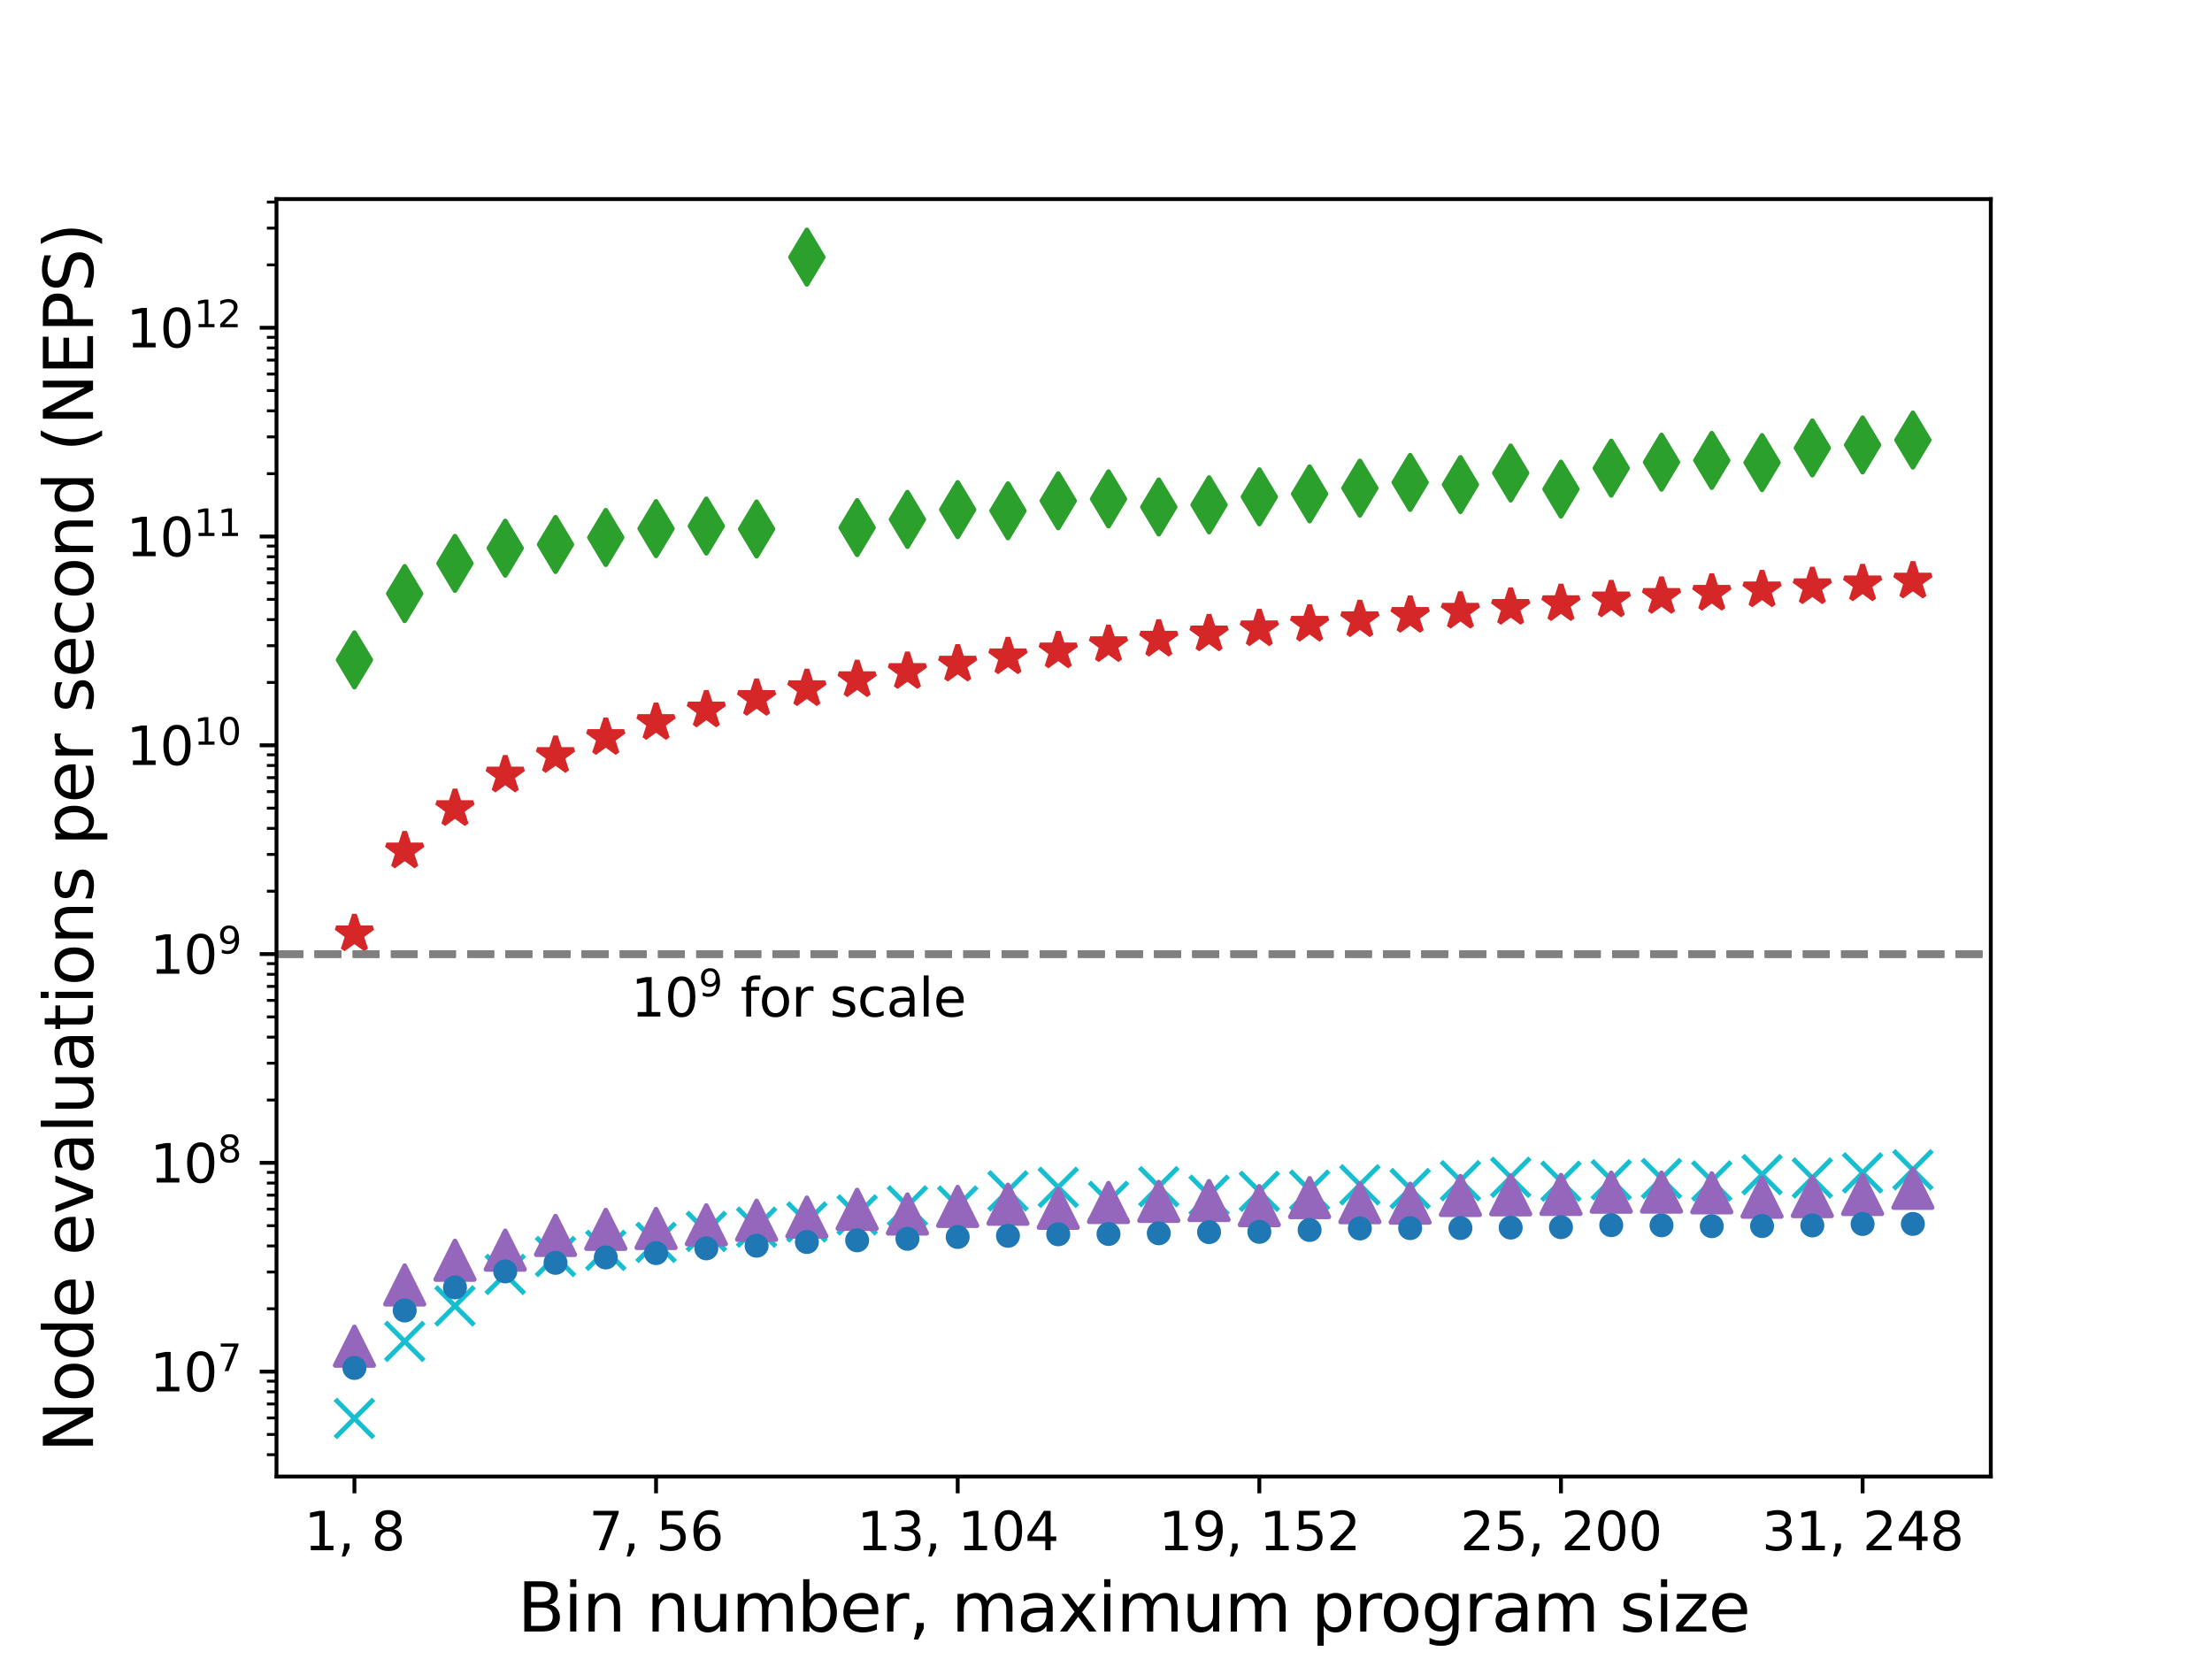 <?xml version="1.0" encoding="utf-8" standalone="no"?>
<!DOCTYPE svg PUBLIC "-//W3C//DTD SVG 1.1//EN"
  "http://www.w3.org/Graphics/SVG/1.1/DTD/svg11.dtd">
<svg xmlns:xlink="http://www.w3.org/1999/xlink" width="460.8pt" height="345.6pt" viewBox="0 0 460.8 345.6" xmlns="http://www.w3.org/2000/svg" version="1.1">
 <defs>
  <style type="text/css">*{stroke-linejoin: round; stroke-linecap: butt}</style>
 </defs>
 <g id="figure_1">
  <g id="patch_1">
   <path d="M 0 345.6 
L 460.8 345.6 
L 460.8 0 
L 0 0 
z
" style="fill: #ffffff"/>
  </g>
  <g id="axes_1">
   <g id="patch_2">
    <path d="M 57.6 307.584 
L 414.72 307.584 
L 414.72 41.472 
L 57.6 41.472 
z
" style="fill: #ffffff"/>
   </g>
   <g id="matplotlib.axis_1">
    <g id="xtick_1">
     <g id="line2d_1">
      <defs>
       <path id="mfe3042bb26" d="M 0 0 
L 0 3.5 
" style="stroke: #000000; stroke-width: 0.8"/>
      </defs>
      <g>
       <use xlink:href="#mfe3042bb26" x="73.833" y="307.584" style="stroke: #000000; stroke-width: 0.8"/>
      </g>
     </g>
     <g id="text_1">
      <!-- 1, 8 -->
      <g transform="translate(63.338 322.942)scale(0.11 -0.11)">
       <defs>
        <path id="DejaVuSans-31" d="M 794 531 
L 1825 531 
L 1825 4091 
L 703 3866 
L 703 4441 
L 1819 4666 
L 2450 4666 
L 2450 531 
L 3481 531 
L 3481 0 
L 794 0 
L 794 531 
z
" transform="scale(0.016)"/>
        <path id="DejaVuSans-2c" d="M 750 794 
L 1409 794 
L 1409 256 
L 897 -744 
L 494 -744 
L 750 256 
L 750 794 
z
" transform="scale(0.016)"/>
        <path id="DejaVuSans-20" transform="scale(0.016)"/>
        <path id="DejaVuSans-38" d="M 2034 2216 
Q 1584 2216 1326 1975 
Q 1069 1734 1069 1313 
Q 1069 891 1326 650 
Q 1584 409 2034 409 
Q 2484 409 2743 651 
Q 3003 894 3003 1313 
Q 3003 1734 2745 1975 
Q 2488 2216 2034 2216 
z
M 1403 2484 
Q 997 2584 770 2862 
Q 544 3141 544 3541 
Q 544 4100 942 4425 
Q 1341 4750 2034 4750 
Q 2731 4750 3128 4425 
Q 3525 4100 3525 3541 
Q 3525 3141 3298 2862 
Q 3072 2584 2669 2484 
Q 3125 2378 3379 2068 
Q 3634 1759 3634 1313 
Q 3634 634 3220 271 
Q 2806 -91 2034 -91 
Q 1263 -91 848 271 
Q 434 634 434 1313 
Q 434 1759 690 2068 
Q 947 2378 1403 2484 
z
M 1172 3481 
Q 1172 3119 1398 2916 
Q 1625 2713 2034 2713 
Q 2441 2713 2670 2916 
Q 2900 3119 2900 3481 
Q 2900 3844 2670 4047 
Q 2441 4250 2034 4250 
Q 1625 4250 1398 4047 
Q 1172 3844 1172 3481 
z
" transform="scale(0.016)"/>
       </defs>
       <use xlink:href="#DejaVuSans-31"/>
       <use xlink:href="#DejaVuSans-2c" x="63.623"/>
       <use xlink:href="#DejaVuSans-20" x="95.41"/>
       <use xlink:href="#DejaVuSans-38" x="127.197"/>
      </g>
     </g>
    </g>
    <g id="xtick_2">
     <g id="line2d_2">
      <g>
       <use xlink:href="#mfe3042bb26" x="136.669" y="307.584" style="stroke: #000000; stroke-width: 0.8"/>
      </g>
     </g>
     <g id="text_2">
      <!-- 7, 56 -->
      <g transform="translate(122.675 322.942)scale(0.11 -0.11)">
       <defs>
        <path id="DejaVuSans-37" d="M 525 4666 
L 3525 4666 
L 3525 4397 
L 1831 0 
L 1172 0 
L 2766 4134 
L 525 4134 
L 525 4666 
z
" transform="scale(0.016)"/>
        <path id="DejaVuSans-35" d="M 691 4666 
L 3169 4666 
L 3169 4134 
L 1269 4134 
L 1269 2991 
Q 1406 3038 1543 3061 
Q 1681 3084 1819 3084 
Q 2600 3084 3056 2656 
Q 3513 2228 3513 1497 
Q 3513 744 3044 326 
Q 2575 -91 1722 -91 
Q 1428 -91 1123 -41 
Q 819 9 494 109 
L 494 744 
Q 775 591 1075 516 
Q 1375 441 1709 441 
Q 2250 441 2565 725 
Q 2881 1009 2881 1497 
Q 2881 1984 2565 2268 
Q 2250 2553 1709 2553 
Q 1456 2553 1204 2497 
Q 953 2441 691 2322 
L 691 4666 
z
" transform="scale(0.016)"/>
        <path id="DejaVuSans-36" d="M 2113 2584 
Q 1688 2584 1439 2293 
Q 1191 2003 1191 1497 
Q 1191 994 1439 701 
Q 1688 409 2113 409 
Q 2538 409 2786 701 
Q 3034 994 3034 1497 
Q 3034 2003 2786 2293 
Q 2538 2584 2113 2584 
z
M 3366 4563 
L 3366 3988 
Q 3128 4100 2886 4159 
Q 2644 4219 2406 4219 
Q 1781 4219 1451 3797 
Q 1122 3375 1075 2522 
Q 1259 2794 1537 2939 
Q 1816 3084 2150 3084 
Q 2853 3084 3261 2657 
Q 3669 2231 3669 1497 
Q 3669 778 3244 343 
Q 2819 -91 2113 -91 
Q 1303 -91 875 529 
Q 447 1150 447 2328 
Q 447 3434 972 4092 
Q 1497 4750 2381 4750 
Q 2619 4750 2861 4703 
Q 3103 4656 3366 4563 
z
" transform="scale(0.016)"/>
       </defs>
       <use xlink:href="#DejaVuSans-37"/>
       <use xlink:href="#DejaVuSans-2c" x="63.623"/>
       <use xlink:href="#DejaVuSans-20" x="95.41"/>
       <use xlink:href="#DejaVuSans-35" x="127.197"/>
       <use xlink:href="#DejaVuSans-36" x="190.82"/>
      </g>
     </g>
    </g>
    <g id="xtick_3">
     <g id="line2d_3">
      <g>
       <use xlink:href="#mfe3042bb26" x="199.505" y="307.584" style="stroke: #000000; stroke-width: 0.8"/>
      </g>
     </g>
     <g id="text_3">
      <!-- 13, 104 -->
      <g transform="translate(178.513 322.942)scale(0.11 -0.11)">
       <defs>
        <path id="DejaVuSans-33" d="M 2597 2516 
Q 3050 2419 3304 2112 
Q 3559 1806 3559 1356 
Q 3559 666 3084 287 
Q 2609 -91 1734 -91 
Q 1441 -91 1130 -33 
Q 819 25 488 141 
L 488 750 
Q 750 597 1062 519 
Q 1375 441 1716 441 
Q 2309 441 2620 675 
Q 2931 909 2931 1356 
Q 2931 1769 2642 2001 
Q 2353 2234 1838 2234 
L 1294 2234 
L 1294 2753 
L 1863 2753 
Q 2328 2753 2575 2939 
Q 2822 3125 2822 3475 
Q 2822 3834 2567 4026 
Q 2313 4219 1838 4219 
Q 1578 4219 1281 4162 
Q 984 4106 628 3988 
L 628 4550 
Q 988 4650 1302 4700 
Q 1616 4750 1894 4750 
Q 2613 4750 3031 4423 
Q 3450 4097 3450 3541 
Q 3450 3153 3228 2886 
Q 3006 2619 2597 2516 
z
" transform="scale(0.016)"/>
        <path id="DejaVuSans-30" d="M 2034 4250 
Q 1547 4250 1301 3770 
Q 1056 3291 1056 2328 
Q 1056 1369 1301 889 
Q 1547 409 2034 409 
Q 2525 409 2770 889 
Q 3016 1369 3016 2328 
Q 3016 3291 2770 3770 
Q 2525 4250 2034 4250 
z
M 2034 4750 
Q 2819 4750 3233 4129 
Q 3647 3509 3647 2328 
Q 3647 1150 3233 529 
Q 2819 -91 2034 -91 
Q 1250 -91 836 529 
Q 422 1150 422 2328 
Q 422 3509 836 4129 
Q 1250 4750 2034 4750 
z
" transform="scale(0.016)"/>
        <path id="DejaVuSans-34" d="M 2419 4116 
L 825 1625 
L 2419 1625 
L 2419 4116 
z
M 2253 4666 
L 3047 4666 
L 3047 1625 
L 3713 1625 
L 3713 1100 
L 3047 1100 
L 3047 0 
L 2419 0 
L 2419 1100 
L 313 1100 
L 313 1709 
L 2253 4666 
z
" transform="scale(0.016)"/>
       </defs>
       <use xlink:href="#DejaVuSans-31"/>
       <use xlink:href="#DejaVuSans-33" x="63.623"/>
       <use xlink:href="#DejaVuSans-2c" x="127.246"/>
       <use xlink:href="#DejaVuSans-20" x="159.033"/>
       <use xlink:href="#DejaVuSans-31" x="190.82"/>
       <use xlink:href="#DejaVuSans-30" x="254.443"/>
       <use xlink:href="#DejaVuSans-34" x="318.066"/>
      </g>
     </g>
    </g>
    <g id="xtick_4">
     <g id="line2d_4">
      <g>
       <use xlink:href="#mfe3042bb26" x="262.342" y="307.584" style="stroke: #000000; stroke-width: 0.8"/>
      </g>
     </g>
     <g id="text_4">
      <!-- 19, 152 -->
      <g transform="translate(241.349 322.942)scale(0.11 -0.11)">
       <defs>
        <path id="DejaVuSans-39" d="M 703 97 
L 703 672 
Q 941 559 1184 500 
Q 1428 441 1663 441 
Q 2288 441 2617 861 
Q 2947 1281 2994 2138 
Q 2813 1869 2534 1725 
Q 2256 1581 1919 1581 
Q 1219 1581 811 2004 
Q 403 2428 403 3163 
Q 403 3881 828 4315 
Q 1253 4750 1959 4750 
Q 2769 4750 3195 4129 
Q 3622 3509 3622 2328 
Q 3622 1225 3098 567 
Q 2575 -91 1691 -91 
Q 1453 -91 1209 -44 
Q 966 3 703 97 
z
M 1959 2075 
Q 2384 2075 2632 2365 
Q 2881 2656 2881 3163 
Q 2881 3666 2632 3958 
Q 2384 4250 1959 4250 
Q 1534 4250 1286 3958 
Q 1038 3666 1038 3163 
Q 1038 2656 1286 2365 
Q 1534 2075 1959 2075 
z
" transform="scale(0.016)"/>
        <path id="DejaVuSans-32" d="M 1228 531 
L 3431 531 
L 3431 0 
L 469 0 
L 469 531 
Q 828 903 1448 1529 
Q 2069 2156 2228 2338 
Q 2531 2678 2651 2914 
Q 2772 3150 2772 3378 
Q 2772 3750 2511 3984 
Q 2250 4219 1831 4219 
Q 1534 4219 1204 4116 
Q 875 4013 500 3803 
L 500 4441 
Q 881 4594 1212 4672 
Q 1544 4750 1819 4750 
Q 2544 4750 2975 4387 
Q 3406 4025 3406 3419 
Q 3406 3131 3298 2873 
Q 3191 2616 2906 2266 
Q 2828 2175 2409 1742 
Q 1991 1309 1228 531 
z
" transform="scale(0.016)"/>
       </defs>
       <use xlink:href="#DejaVuSans-31"/>
       <use xlink:href="#DejaVuSans-39" x="63.623"/>
       <use xlink:href="#DejaVuSans-2c" x="127.246"/>
       <use xlink:href="#DejaVuSans-20" x="159.033"/>
       <use xlink:href="#DejaVuSans-31" x="190.82"/>
       <use xlink:href="#DejaVuSans-35" x="254.443"/>
       <use xlink:href="#DejaVuSans-32" x="318.066"/>
      </g>
     </g>
    </g>
    <g id="xtick_5">
     <g id="line2d_5">
      <g>
       <use xlink:href="#mfe3042bb26" x="325.178" y="307.584" style="stroke: #000000; stroke-width: 0.8"/>
      </g>
     </g>
     <g id="text_5">
      <!-- 25, 200 -->
      <g transform="translate(304.185 322.942)scale(0.11 -0.11)">
       <use xlink:href="#DejaVuSans-32"/>
       <use xlink:href="#DejaVuSans-35" x="63.623"/>
       <use xlink:href="#DejaVuSans-2c" x="127.246"/>
       <use xlink:href="#DejaVuSans-20" x="159.033"/>
       <use xlink:href="#DejaVuSans-32" x="190.82"/>
       <use xlink:href="#DejaVuSans-30" x="254.443"/>
       <use xlink:href="#DejaVuSans-30" x="318.066"/>
      </g>
     </g>
    </g>
    <g id="xtick_6">
     <g id="line2d_6">
      <g>
       <use xlink:href="#mfe3042bb26" x="388.015" y="307.584" style="stroke: #000000; stroke-width: 0.8"/>
      </g>
     </g>
     <g id="text_6">
      <!-- 31, 248 -->
      <g transform="translate(367.022 322.942)scale(0.11 -0.11)">
       <use xlink:href="#DejaVuSans-33"/>
       <use xlink:href="#DejaVuSans-31" x="63.623"/>
       <use xlink:href="#DejaVuSans-2c" x="127.246"/>
       <use xlink:href="#DejaVuSans-20" x="159.033"/>
       <use xlink:href="#DejaVuSans-32" x="190.82"/>
       <use xlink:href="#DejaVuSans-34" x="254.443"/>
       <use xlink:href="#DejaVuSans-38" x="318.066"/>
      </g>
     </g>
    </g>
    <g id="text_7">
     <!-- Bin number, maximum program size -->
     <g transform="translate(107.815 339.868)scale(0.14 -0.14)">
      <defs>
       <path id="DejaVuSans-42" d="M 1259 2228 
L 1259 519 
L 2272 519 
Q 2781 519 3026 730 
Q 3272 941 3272 1375 
Q 3272 1813 3026 2020 
Q 2781 2228 2272 2228 
L 1259 2228 
z
M 1259 4147 
L 1259 2741 
L 2194 2741 
Q 2656 2741 2882 2914 
Q 3109 3088 3109 3444 
Q 3109 3797 2882 3972 
Q 2656 4147 2194 4147 
L 1259 4147 
z
M 628 4666 
L 2241 4666 
Q 2963 4666 3353 4366 
Q 3744 4066 3744 3513 
Q 3744 3084 3544 2831 
Q 3344 2578 2956 2516 
Q 3422 2416 3680 2098 
Q 3938 1781 3938 1306 
Q 3938 681 3513 340 
Q 3088 0 2303 0 
L 628 0 
L 628 4666 
z
" transform="scale(0.016)"/>
       <path id="DejaVuSans-69" d="M 603 3500 
L 1178 3500 
L 1178 0 
L 603 0 
L 603 3500 
z
M 603 4863 
L 1178 4863 
L 1178 4134 
L 603 4134 
L 603 4863 
z
" transform="scale(0.016)"/>
       <path id="DejaVuSans-6e" d="M 3513 2113 
L 3513 0 
L 2938 0 
L 2938 2094 
Q 2938 2591 2744 2837 
Q 2550 3084 2163 3084 
Q 1697 3084 1428 2787 
Q 1159 2491 1159 1978 
L 1159 0 
L 581 0 
L 581 3500 
L 1159 3500 
L 1159 2956 
Q 1366 3272 1645 3428 
Q 1925 3584 2291 3584 
Q 2894 3584 3203 3211 
Q 3513 2838 3513 2113 
z
" transform="scale(0.016)"/>
       <path id="DejaVuSans-75" d="M 544 1381 
L 544 3500 
L 1119 3500 
L 1119 1403 
Q 1119 906 1312 657 
Q 1506 409 1894 409 
Q 2359 409 2629 706 
Q 2900 1003 2900 1516 
L 2900 3500 
L 3475 3500 
L 3475 0 
L 2900 0 
L 2900 538 
Q 2691 219 2414 64 
Q 2138 -91 1772 -91 
Q 1169 -91 856 284 
Q 544 659 544 1381 
z
M 1991 3584 
L 1991 3584 
z
" transform="scale(0.016)"/>
       <path id="DejaVuSans-6d" d="M 3328 2828 
Q 3544 3216 3844 3400 
Q 4144 3584 4550 3584 
Q 5097 3584 5394 3201 
Q 5691 2819 5691 2113 
L 5691 0 
L 5113 0 
L 5113 2094 
Q 5113 2597 4934 2840 
Q 4756 3084 4391 3084 
Q 3944 3084 3684 2787 
Q 3425 2491 3425 1978 
L 3425 0 
L 2847 0 
L 2847 2094 
Q 2847 2600 2669 2842 
Q 2491 3084 2119 3084 
Q 1678 3084 1418 2786 
Q 1159 2488 1159 1978 
L 1159 0 
L 581 0 
L 581 3500 
L 1159 3500 
L 1159 2956 
Q 1356 3278 1631 3431 
Q 1906 3584 2284 3584 
Q 2666 3584 2933 3390 
Q 3200 3197 3328 2828 
z
" transform="scale(0.016)"/>
       <path id="DejaVuSans-62" d="M 3116 1747 
Q 3116 2381 2855 2742 
Q 2594 3103 2138 3103 
Q 1681 3103 1420 2742 
Q 1159 2381 1159 1747 
Q 1159 1113 1420 752 
Q 1681 391 2138 391 
Q 2594 391 2855 752 
Q 3116 1113 3116 1747 
z
M 1159 2969 
Q 1341 3281 1617 3432 
Q 1894 3584 2278 3584 
Q 2916 3584 3314 3078 
Q 3713 2572 3713 1747 
Q 3713 922 3314 415 
Q 2916 -91 2278 -91 
Q 1894 -91 1617 61 
Q 1341 213 1159 525 
L 1159 0 
L 581 0 
L 581 4863 
L 1159 4863 
L 1159 2969 
z
" transform="scale(0.016)"/>
       <path id="DejaVuSans-65" d="M 3597 1894 
L 3597 1613 
L 953 1613 
Q 991 1019 1311 708 
Q 1631 397 2203 397 
Q 2534 397 2845 478 
Q 3156 559 3463 722 
L 3463 178 
Q 3153 47 2828 -22 
Q 2503 -91 2169 -91 
Q 1331 -91 842 396 
Q 353 884 353 1716 
Q 353 2575 817 3079 
Q 1281 3584 2069 3584 
Q 2775 3584 3186 3129 
Q 3597 2675 3597 1894 
z
M 3022 2063 
Q 3016 2534 2758 2815 
Q 2500 3097 2075 3097 
Q 1594 3097 1305 2825 
Q 1016 2553 972 2059 
L 3022 2063 
z
" transform="scale(0.016)"/>
       <path id="DejaVuSans-72" d="M 2631 2963 
Q 2534 3019 2420 3045 
Q 2306 3072 2169 3072 
Q 1681 3072 1420 2755 
Q 1159 2438 1159 1844 
L 1159 0 
L 581 0 
L 581 3500 
L 1159 3500 
L 1159 2956 
Q 1341 3275 1631 3429 
Q 1922 3584 2338 3584 
Q 2397 3584 2469 3576 
Q 2541 3569 2628 3553 
L 2631 2963 
z
" transform="scale(0.016)"/>
       <path id="DejaVuSans-61" d="M 2194 1759 
Q 1497 1759 1228 1600 
Q 959 1441 959 1056 
Q 959 750 1161 570 
Q 1363 391 1709 391 
Q 2188 391 2477 730 
Q 2766 1069 2766 1631 
L 2766 1759 
L 2194 1759 
z
M 3341 1997 
L 3341 0 
L 2766 0 
L 2766 531 
Q 2569 213 2275 61 
Q 1981 -91 1556 -91 
Q 1019 -91 701 211 
Q 384 513 384 1019 
Q 384 1609 779 1909 
Q 1175 2209 1959 2209 
L 2766 2209 
L 2766 2266 
Q 2766 2663 2505 2880 
Q 2244 3097 1772 3097 
Q 1472 3097 1187 3025 
Q 903 2953 641 2809 
L 641 3341 
Q 956 3463 1253 3523 
Q 1550 3584 1831 3584 
Q 2591 3584 2966 3190 
Q 3341 2797 3341 1997 
z
" transform="scale(0.016)"/>
       <path id="DejaVuSans-78" d="M 3513 3500 
L 2247 1797 
L 3578 0 
L 2900 0 
L 1881 1375 
L 863 0 
L 184 0 
L 1544 1831 
L 300 3500 
L 978 3500 
L 1906 2253 
L 2834 3500 
L 3513 3500 
z
" transform="scale(0.016)"/>
       <path id="DejaVuSans-70" d="M 1159 525 
L 1159 -1331 
L 581 -1331 
L 581 3500 
L 1159 3500 
L 1159 2969 
Q 1341 3281 1617 3432 
Q 1894 3584 2278 3584 
Q 2916 3584 3314 3078 
Q 3713 2572 3713 1747 
Q 3713 922 3314 415 
Q 2916 -91 2278 -91 
Q 1894 -91 1617 61 
Q 1341 213 1159 525 
z
M 3116 1747 
Q 3116 2381 2855 2742 
Q 2594 3103 2138 3103 
Q 1681 3103 1420 2742 
Q 1159 2381 1159 1747 
Q 1159 1113 1420 752 
Q 1681 391 2138 391 
Q 2594 391 2855 752 
Q 3116 1113 3116 1747 
z
" transform="scale(0.016)"/>
       <path id="DejaVuSans-6f" d="M 1959 3097 
Q 1497 3097 1228 2736 
Q 959 2375 959 1747 
Q 959 1119 1226 758 
Q 1494 397 1959 397 
Q 2419 397 2687 759 
Q 2956 1122 2956 1747 
Q 2956 2369 2687 2733 
Q 2419 3097 1959 3097 
z
M 1959 3584 
Q 2709 3584 3137 3096 
Q 3566 2609 3566 1747 
Q 3566 888 3137 398 
Q 2709 -91 1959 -91 
Q 1206 -91 779 398 
Q 353 888 353 1747 
Q 353 2609 779 3096 
Q 1206 3584 1959 3584 
z
" transform="scale(0.016)"/>
       <path id="DejaVuSans-67" d="M 2906 1791 
Q 2906 2416 2648 2759 
Q 2391 3103 1925 3103 
Q 1463 3103 1205 2759 
Q 947 2416 947 1791 
Q 947 1169 1205 825 
Q 1463 481 1925 481 
Q 2391 481 2648 825 
Q 2906 1169 2906 1791 
z
M 3481 434 
Q 3481 -459 3084 -895 
Q 2688 -1331 1869 -1331 
Q 1566 -1331 1297 -1286 
Q 1028 -1241 775 -1147 
L 775 -588 
Q 1028 -725 1275 -790 
Q 1522 -856 1778 -856 
Q 2344 -856 2625 -561 
Q 2906 -266 2906 331 
L 2906 616 
Q 2728 306 2450 153 
Q 2172 0 1784 0 
Q 1141 0 747 490 
Q 353 981 353 1791 
Q 353 2603 747 3093 
Q 1141 3584 1784 3584 
Q 2172 3584 2450 3431 
Q 2728 3278 2906 2969 
L 2906 3500 
L 3481 3500 
L 3481 434 
z
" transform="scale(0.016)"/>
       <path id="DejaVuSans-73" d="M 2834 3397 
L 2834 2853 
Q 2591 2978 2328 3040 
Q 2066 3103 1784 3103 
Q 1356 3103 1142 2972 
Q 928 2841 928 2578 
Q 928 2378 1081 2264 
Q 1234 2150 1697 2047 
L 1894 2003 
Q 2506 1872 2764 1633 
Q 3022 1394 3022 966 
Q 3022 478 2636 193 
Q 2250 -91 1575 -91 
Q 1294 -91 989 -36 
Q 684 19 347 128 
L 347 722 
Q 666 556 975 473 
Q 1284 391 1588 391 
Q 1994 391 2212 530 
Q 2431 669 2431 922 
Q 2431 1156 2273 1281 
Q 2116 1406 1581 1522 
L 1381 1569 
Q 847 1681 609 1914 
Q 372 2147 372 2553 
Q 372 3047 722 3315 
Q 1072 3584 1716 3584 
Q 2034 3584 2315 3537 
Q 2597 3491 2834 3397 
z
" transform="scale(0.016)"/>
       <path id="DejaVuSans-7a" d="M 353 3500 
L 3084 3500 
L 3084 2975 
L 922 459 
L 3084 459 
L 3084 0 
L 275 0 
L 275 525 
L 2438 3041 
L 353 3041 
L 353 3500 
z
" transform="scale(0.016)"/>
      </defs>
      <use xlink:href="#DejaVuSans-42"/>
      <use xlink:href="#DejaVuSans-69" x="68.604"/>
      <use xlink:href="#DejaVuSans-6e" x="96.387"/>
      <use xlink:href="#DejaVuSans-20" x="159.766"/>
      <use xlink:href="#DejaVuSans-6e" x="191.553"/>
      <use xlink:href="#DejaVuSans-75" x="254.932"/>
      <use xlink:href="#DejaVuSans-6d" x="318.311"/>
      <use xlink:href="#DejaVuSans-62" x="415.723"/>
      <use xlink:href="#DejaVuSans-65" x="479.199"/>
      <use xlink:href="#DejaVuSans-72" x="540.723"/>
      <use xlink:href="#DejaVuSans-2c" x="581.836"/>
      <use xlink:href="#DejaVuSans-20" x="613.623"/>
      <use xlink:href="#DejaVuSans-6d" x="645.41"/>
      <use xlink:href="#DejaVuSans-61" x="742.822"/>
      <use xlink:href="#DejaVuSans-78" x="804.102"/>
      <use xlink:href="#DejaVuSans-69" x="863.281"/>
      <use xlink:href="#DejaVuSans-6d" x="891.064"/>
      <use xlink:href="#DejaVuSans-75" x="988.477"/>
      <use xlink:href="#DejaVuSans-6d" x="1051.855"/>
      <use xlink:href="#DejaVuSans-20" x="1149.268"/>
      <use xlink:href="#DejaVuSans-70" x="1181.055"/>
      <use xlink:href="#DejaVuSans-72" x="1244.531"/>
      <use xlink:href="#DejaVuSans-6f" x="1283.395"/>
      <use xlink:href="#DejaVuSans-67" x="1344.576"/>
      <use xlink:href="#DejaVuSans-72" x="1408.053"/>
      <use xlink:href="#DejaVuSans-61" x="1449.166"/>
      <use xlink:href="#DejaVuSans-6d" x="1510.445"/>
      <use xlink:href="#DejaVuSans-20" x="1607.857"/>
      <use xlink:href="#DejaVuSans-73" x="1639.645"/>
      <use xlink:href="#DejaVuSans-69" x="1691.744"/>
      <use xlink:href="#DejaVuSans-7a" x="1719.527"/>
      <use xlink:href="#DejaVuSans-65" x="1772.018"/>
     </g>
    </g>
   </g>
   <g id="matplotlib.axis_2">
    <g id="ytick_1">
     <g id="line2d_7">
      <defs>
       <path id="md6a9c8dddf" d="M 0 0 
L -3.5 0 
" style="stroke: #000000; stroke-width: 0.8"/>
      </defs>
      <g>
       <use xlink:href="#md6a9c8dddf" x="57.6" y="285.732" style="stroke: #000000; stroke-width: 0.8"/>
      </g>
     </g>
     <g id="text_8">
      <!-- $\mathdefault{10^{7}}$ -->
      <g transform="translate(31.24 289.911)scale(0.11 -0.11)">
       <use xlink:href="#DejaVuSans-31" transform="translate(0 0.684)"/>
       <use xlink:href="#DejaVuSans-30" transform="translate(63.623 0.684)"/>
       <use xlink:href="#DejaVuSans-37" transform="translate(128.203 38.966)scale(0.7)"/>
      </g>
     </g>
    </g>
    <g id="ytick_2">
     <g id="line2d_8">
      <g>
       <use xlink:href="#md6a9c8dddf" x="57.6" y="242.24" style="stroke: #000000; stroke-width: 0.8"/>
      </g>
     </g>
     <g id="text_9">
      <!-- $\mathdefault{10^{8}}$ -->
      <g transform="translate(31.24 246.419)scale(0.11 -0.11)">
       <use xlink:href="#DejaVuSans-31" transform="translate(0 0.766)"/>
       <use xlink:href="#DejaVuSans-30" transform="translate(63.623 0.766)"/>
       <use xlink:href="#DejaVuSans-38" transform="translate(128.203 39.047)scale(0.7)"/>
      </g>
     </g>
    </g>
    <g id="ytick_3">
     <g id="line2d_9">
      <g>
       <use xlink:href="#md6a9c8dddf" x="57.6" y="198.749" style="stroke: #000000; stroke-width: 0.8"/>
      </g>
     </g>
     <g id="text_10">
      <!-- $\mathdefault{10^{9}}$ -->
      <g transform="translate(31.24 202.928)scale(0.11 -0.11)">
       <use xlink:href="#DejaVuSans-31" transform="translate(0 0.766)"/>
       <use xlink:href="#DejaVuSans-30" transform="translate(63.623 0.766)"/>
       <use xlink:href="#DejaVuSans-39" transform="translate(128.203 39.047)scale(0.7)"/>
      </g>
     </g>
    </g>
    <g id="ytick_4">
     <g id="line2d_10">
      <g>
       <use xlink:href="#md6a9c8dddf" x="57.6" y="155.258" style="stroke: #000000; stroke-width: 0.8"/>
      </g>
     </g>
     <g id="text_11">
      <!-- $\mathdefault{10^{10}}$ -->
      <g transform="translate(26.29 159.437)scale(0.11 -0.11)">
       <use xlink:href="#DejaVuSans-31" transform="translate(0 0.766)"/>
       <use xlink:href="#DejaVuSans-30" transform="translate(63.623 0.766)"/>
       <use xlink:href="#DejaVuSans-31" transform="translate(128.203 39.047)scale(0.7)"/>
       <use xlink:href="#DejaVuSans-30" transform="translate(172.739 39.047)scale(0.7)"/>
      </g>
     </g>
    </g>
    <g id="ytick_5">
     <g id="line2d_11">
      <g>
       <use xlink:href="#md6a9c8dddf" x="57.6" y="111.766" style="stroke: #000000; stroke-width: 0.8"/>
      </g>
     </g>
     <g id="text_12">
      <!-- $\mathdefault{10^{11}}$ -->
      <g transform="translate(26.29 115.945)scale(0.11 -0.11)">
       <use xlink:href="#DejaVuSans-31" transform="translate(0 0.684)"/>
       <use xlink:href="#DejaVuSans-30" transform="translate(63.623 0.684)"/>
       <use xlink:href="#DejaVuSans-31" transform="translate(128.203 38.966)scale(0.7)"/>
       <use xlink:href="#DejaVuSans-31" transform="translate(172.739 38.966)scale(0.7)"/>
      </g>
     </g>
    </g>
    <g id="ytick_6">
     <g id="line2d_12">
      <g>
       <use xlink:href="#md6a9c8dddf" x="57.6" y="68.275" style="stroke: #000000; stroke-width: 0.8"/>
      </g>
     </g>
     <g id="text_13">
      <!-- $\mathdefault{10^{12}}$ -->
      <g transform="translate(26.29 72.454)scale(0.11 -0.11)">
       <use xlink:href="#DejaVuSans-31" transform="translate(0 0.766)"/>
       <use xlink:href="#DejaVuSans-30" transform="translate(63.623 0.766)"/>
       <use xlink:href="#DejaVuSans-31" transform="translate(128.203 39.047)scale(0.7)"/>
       <use xlink:href="#DejaVuSans-32" transform="translate(172.739 39.047)scale(0.7)"/>
      </g>
     </g>
    </g>
    <g id="ytick_7">
     <g id="line2d_13">
      <defs>
       <path id="me2f4bb59c9" d="M 0 0 
L -2 0 
" style="stroke: #000000; stroke-width: 0.6"/>
      </defs>
      <g>
       <use xlink:href="#me2f4bb59c9" x="57.6" y="303.039" style="stroke: #000000; stroke-width: 0.6"/>
      </g>
     </g>
    </g>
    <g id="ytick_8">
     <g id="line2d_14">
      <g>
       <use xlink:href="#me2f4bb59c9" x="57.6" y="298.824" style="stroke: #000000; stroke-width: 0.6"/>
      </g>
     </g>
    </g>
    <g id="ytick_9">
     <g id="line2d_15">
      <g>
       <use xlink:href="#me2f4bb59c9" x="57.6" y="295.38" style="stroke: #000000; stroke-width: 0.6"/>
      </g>
     </g>
    </g>
    <g id="ytick_10">
     <g id="line2d_16">
      <g>
       <use xlink:href="#me2f4bb59c9" x="57.6" y="292.468" style="stroke: #000000; stroke-width: 0.6"/>
      </g>
     </g>
    </g>
    <g id="ytick_11">
     <g id="line2d_17">
      <g>
       <use xlink:href="#me2f4bb59c9" x="57.6" y="289.946" style="stroke: #000000; stroke-width: 0.6"/>
      </g>
     </g>
    </g>
    <g id="ytick_12">
     <g id="line2d_18">
      <g>
       <use xlink:href="#me2f4bb59c9" x="57.6" y="287.722" style="stroke: #000000; stroke-width: 0.6"/>
      </g>
     </g>
    </g>
    <g id="ytick_13">
     <g id="line2d_19">
      <g>
       <use xlink:href="#me2f4bb59c9" x="57.6" y="272.639" style="stroke: #000000; stroke-width: 0.6"/>
      </g>
     </g>
    </g>
    <g id="ytick_14">
     <g id="line2d_20">
      <g>
       <use xlink:href="#me2f4bb59c9" x="57.6" y="264.981" style="stroke: #000000; stroke-width: 0.6"/>
      </g>
     </g>
    </g>
    <g id="ytick_15">
     <g id="line2d_21">
      <g>
       <use xlink:href="#me2f4bb59c9" x="57.6" y="259.547" style="stroke: #000000; stroke-width: 0.6"/>
      </g>
     </g>
    </g>
    <g id="ytick_16">
     <g id="line2d_22">
      <g>
       <use xlink:href="#me2f4bb59c9" x="57.6" y="255.332" style="stroke: #000000; stroke-width: 0.6"/>
      </g>
     </g>
    </g>
    <g id="ytick_17">
     <g id="line2d_23">
      <g>
       <use xlink:href="#me2f4bb59c9" x="57.6" y="251.889" style="stroke: #000000; stroke-width: 0.6"/>
      </g>
     </g>
    </g>
    <g id="ytick_18">
     <g id="line2d_24">
      <g>
       <use xlink:href="#me2f4bb59c9" x="57.6" y="248.977" style="stroke: #000000; stroke-width: 0.6"/>
      </g>
     </g>
    </g>
    <g id="ytick_19">
     <g id="line2d_25">
      <g>
       <use xlink:href="#me2f4bb59c9" x="57.6" y="246.455" style="stroke: #000000; stroke-width: 0.6"/>
      </g>
     </g>
    </g>
    <g id="ytick_20">
     <g id="line2d_26">
      <g>
       <use xlink:href="#me2f4bb59c9" x="57.6" y="244.23" style="stroke: #000000; stroke-width: 0.6"/>
      </g>
     </g>
    </g>
    <g id="ytick_21">
     <g id="line2d_27">
      <g>
       <use xlink:href="#me2f4bb59c9" x="57.6" y="229.148" style="stroke: #000000; stroke-width: 0.6"/>
      </g>
     </g>
    </g>
    <g id="ytick_22">
     <g id="line2d_28">
      <g>
       <use xlink:href="#me2f4bb59c9" x="57.6" y="221.49" style="stroke: #000000; stroke-width: 0.6"/>
      </g>
     </g>
    </g>
    <g id="ytick_23">
     <g id="line2d_29">
      <g>
       <use xlink:href="#me2f4bb59c9" x="57.6" y="216.056" style="stroke: #000000; stroke-width: 0.6"/>
      </g>
     </g>
    </g>
    <g id="ytick_24">
     <g id="line2d_30">
      <g>
       <use xlink:href="#me2f4bb59c9" x="57.6" y="211.841" style="stroke: #000000; stroke-width: 0.6"/>
      </g>
     </g>
    </g>
    <g id="ytick_25">
     <g id="line2d_31">
      <g>
       <use xlink:href="#me2f4bb59c9" x="57.6" y="208.397" style="stroke: #000000; stroke-width: 0.6"/>
      </g>
     </g>
    </g>
    <g id="ytick_26">
     <g id="line2d_32">
      <g>
       <use xlink:href="#me2f4bb59c9" x="57.6" y="205.486" style="stroke: #000000; stroke-width: 0.6"/>
      </g>
     </g>
    </g>
    <g id="ytick_27">
     <g id="line2d_33">
      <g>
       <use xlink:href="#me2f4bb59c9" x="57.6" y="202.964" style="stroke: #000000; stroke-width: 0.6"/>
      </g>
     </g>
    </g>
    <g id="ytick_28">
     <g id="line2d_34">
      <g>
       <use xlink:href="#me2f4bb59c9" x="57.6" y="200.739" style="stroke: #000000; stroke-width: 0.6"/>
      </g>
     </g>
    </g>
    <g id="ytick_29">
     <g id="line2d_35">
      <g>
       <use xlink:href="#me2f4bb59c9" x="57.6" y="185.657" style="stroke: #000000; stroke-width: 0.6"/>
      </g>
     </g>
    </g>
    <g id="ytick_30">
     <g id="line2d_36">
      <g>
       <use xlink:href="#me2f4bb59c9" x="57.6" y="177.998" style="stroke: #000000; stroke-width: 0.6"/>
      </g>
     </g>
    </g>
    <g id="ytick_31">
     <g id="line2d_37">
      <g>
       <use xlink:href="#me2f4bb59c9" x="57.6" y="172.565" style="stroke: #000000; stroke-width: 0.6"/>
      </g>
     </g>
    </g>
    <g id="ytick_32">
     <g id="line2d_38">
      <g>
       <use xlink:href="#me2f4bb59c9" x="57.6" y="168.35" style="stroke: #000000; stroke-width: 0.6"/>
      </g>
     </g>
    </g>
    <g id="ytick_33">
     <g id="line2d_39">
      <g>
       <use xlink:href="#me2f4bb59c9" x="57.6" y="164.906" style="stroke: #000000; stroke-width: 0.6"/>
      </g>
     </g>
    </g>
    <g id="ytick_34">
     <g id="line2d_40">
      <g>
       <use xlink:href="#me2f4bb59c9" x="57.6" y="161.994" style="stroke: #000000; stroke-width: 0.6"/>
      </g>
     </g>
    </g>
    <g id="ytick_35">
     <g id="line2d_41">
      <g>
       <use xlink:href="#me2f4bb59c9" x="57.6" y="159.472" style="stroke: #000000; stroke-width: 0.6"/>
      </g>
     </g>
    </g>
    <g id="ytick_36">
     <g id="line2d_42">
      <g>
       <use xlink:href="#me2f4bb59c9" x="57.6" y="157.248" style="stroke: #000000; stroke-width: 0.6"/>
      </g>
     </g>
    </g>
    <g id="ytick_37">
     <g id="line2d_43">
      <g>
       <use xlink:href="#me2f4bb59c9" x="57.6" y="142.165" style="stroke: #000000; stroke-width: 0.6"/>
      </g>
     </g>
    </g>
    <g id="ytick_38">
     <g id="line2d_44">
      <g>
       <use xlink:href="#me2f4bb59c9" x="57.6" y="134.507" style="stroke: #000000; stroke-width: 0.6"/>
      </g>
     </g>
    </g>
    <g id="ytick_39">
     <g id="line2d_45">
      <g>
       <use xlink:href="#me2f4bb59c9" x="57.6" y="129.073" style="stroke: #000000; stroke-width: 0.6"/>
      </g>
     </g>
    </g>
    <g id="ytick_40">
     <g id="line2d_46">
      <g>
       <use xlink:href="#me2f4bb59c9" x="57.6" y="124.858" style="stroke: #000000; stroke-width: 0.6"/>
      </g>
     </g>
    </g>
    <g id="ytick_41">
     <g id="line2d_47">
      <g>
       <use xlink:href="#me2f4bb59c9" x="57.6" y="121.415" style="stroke: #000000; stroke-width: 0.6"/>
      </g>
     </g>
    </g>
    <g id="ytick_42">
     <g id="line2d_48">
      <g>
       <use xlink:href="#me2f4bb59c9" x="57.6" y="118.503" style="stroke: #000000; stroke-width: 0.6"/>
      </g>
     </g>
    </g>
    <g id="ytick_43">
     <g id="line2d_49">
      <g>
       <use xlink:href="#me2f4bb59c9" x="57.6" y="115.981" style="stroke: #000000; stroke-width: 0.6"/>
      </g>
     </g>
    </g>
    <g id="ytick_44">
     <g id="line2d_50">
      <g>
       <use xlink:href="#me2f4bb59c9" x="57.6" y="113.756" style="stroke: #000000; stroke-width: 0.6"/>
      </g>
     </g>
    </g>
    <g id="ytick_45">
     <g id="line2d_51">
      <g>
       <use xlink:href="#me2f4bb59c9" x="57.6" y="98.674" style="stroke: #000000; stroke-width: 0.6"/>
      </g>
     </g>
    </g>
    <g id="ytick_46">
     <g id="line2d_52">
      <g>
       <use xlink:href="#me2f4bb59c9" x="57.6" y="91.016" style="stroke: #000000; stroke-width: 0.6"/>
      </g>
     </g>
    </g>
    <g id="ytick_47">
     <g id="line2d_53">
      <g>
       <use xlink:href="#me2f4bb59c9" x="57.6" y="85.582" style="stroke: #000000; stroke-width: 0.6"/>
      </g>
     </g>
    </g>
    <g id="ytick_48">
     <g id="line2d_54">
      <g>
       <use xlink:href="#me2f4bb59c9" x="57.6" y="81.367" style="stroke: #000000; stroke-width: 0.6"/>
      </g>
     </g>
    </g>
    <g id="ytick_49">
     <g id="line2d_55">
      <g>
       <use xlink:href="#me2f4bb59c9" x="57.6" y="77.923" style="stroke: #000000; stroke-width: 0.6"/>
      </g>
     </g>
    </g>
    <g id="ytick_50">
     <g id="line2d_56">
      <g>
       <use xlink:href="#me2f4bb59c9" x="57.6" y="75.012" style="stroke: #000000; stroke-width: 0.6"/>
      </g>
     </g>
    </g>
    <g id="ytick_51">
     <g id="line2d_57">
      <g>
       <use xlink:href="#me2f4bb59c9" x="57.6" y="72.49" style="stroke: #000000; stroke-width: 0.6"/>
      </g>
     </g>
    </g>
    <g id="ytick_52">
     <g id="line2d_58">
      <g>
       <use xlink:href="#me2f4bb59c9" x="57.6" y="70.265" style="stroke: #000000; stroke-width: 0.6"/>
      </g>
     </g>
    </g>
    <g id="ytick_53">
     <g id="line2d_59">
      <g>
       <use xlink:href="#me2f4bb59c9" x="57.6" y="55.183" style="stroke: #000000; stroke-width: 0.6"/>
      </g>
     </g>
    </g>
    <g id="ytick_54">
     <g id="line2d_60">
      <g>
       <use xlink:href="#me2f4bb59c9" x="57.6" y="47.524" style="stroke: #000000; stroke-width: 0.6"/>
      </g>
     </g>
    </g>
    <g id="ytick_55">
     <g id="line2d_61">
      <g>
       <use xlink:href="#me2f4bb59c9" x="57.6" y="42.09" style="stroke: #000000; stroke-width: 0.6"/>
      </g>
     </g>
    </g>
    <g id="text_14">
     <!-- Node evaluations per second (NEPS) -->
     <g transform="translate(19.378 302.545)rotate(-90)scale(0.14 -0.14)">
      <defs>
       <path id="DejaVuSans-4e" d="M 628 4666 
L 1478 4666 
L 3547 763 
L 3547 4666 
L 4159 4666 
L 4159 0 
L 3309 0 
L 1241 3903 
L 1241 0 
L 628 0 
L 628 4666 
z
" transform="scale(0.016)"/>
       <path id="DejaVuSans-64" d="M 2906 2969 
L 2906 4863 
L 3481 4863 
L 3481 0 
L 2906 0 
L 2906 525 
Q 2725 213 2448 61 
Q 2172 -91 1784 -91 
Q 1150 -91 751 415 
Q 353 922 353 1747 
Q 353 2572 751 3078 
Q 1150 3584 1784 3584 
Q 2172 3584 2448 3432 
Q 2725 3281 2906 2969 
z
M 947 1747 
Q 947 1113 1208 752 
Q 1469 391 1925 391 
Q 2381 391 2643 752 
Q 2906 1113 2906 1747 
Q 2906 2381 2643 2742 
Q 2381 3103 1925 3103 
Q 1469 3103 1208 2742 
Q 947 2381 947 1747 
z
" transform="scale(0.016)"/>
       <path id="DejaVuSans-76" d="M 191 3500 
L 800 3500 
L 1894 563 
L 2988 3500 
L 3597 3500 
L 2284 0 
L 1503 0 
L 191 3500 
z
" transform="scale(0.016)"/>
       <path id="DejaVuSans-6c" d="M 603 4863 
L 1178 4863 
L 1178 0 
L 603 0 
L 603 4863 
z
" transform="scale(0.016)"/>
       <path id="DejaVuSans-74" d="M 1172 4494 
L 1172 3500 
L 2356 3500 
L 2356 3053 
L 1172 3053 
L 1172 1153 
Q 1172 725 1289 603 
Q 1406 481 1766 481 
L 2356 481 
L 2356 0 
L 1766 0 
Q 1100 0 847 248 
Q 594 497 594 1153 
L 594 3053 
L 172 3053 
L 172 3500 
L 594 3500 
L 594 4494 
L 1172 4494 
z
" transform="scale(0.016)"/>
       <path id="DejaVuSans-63" d="M 3122 3366 
L 3122 2828 
Q 2878 2963 2633 3030 
Q 2388 3097 2138 3097 
Q 1578 3097 1268 2742 
Q 959 2388 959 1747 
Q 959 1106 1268 751 
Q 1578 397 2138 397 
Q 2388 397 2633 464 
Q 2878 531 3122 666 
L 3122 134 
Q 2881 22 2623 -34 
Q 2366 -91 2075 -91 
Q 1284 -91 818 406 
Q 353 903 353 1747 
Q 353 2603 823 3093 
Q 1294 3584 2113 3584 
Q 2378 3584 2631 3529 
Q 2884 3475 3122 3366 
z
" transform="scale(0.016)"/>
       <path id="DejaVuSans-28" d="M 1984 4856 
Q 1566 4138 1362 3434 
Q 1159 2731 1159 2009 
Q 1159 1288 1364 580 
Q 1569 -128 1984 -844 
L 1484 -844 
Q 1016 -109 783 600 
Q 550 1309 550 2009 
Q 550 2706 781 3412 
Q 1013 4119 1484 4856 
L 1984 4856 
z
" transform="scale(0.016)"/>
       <path id="DejaVuSans-45" d="M 628 4666 
L 3578 4666 
L 3578 4134 
L 1259 4134 
L 1259 2753 
L 3481 2753 
L 3481 2222 
L 1259 2222 
L 1259 531 
L 3634 531 
L 3634 0 
L 628 0 
L 628 4666 
z
" transform="scale(0.016)"/>
       <path id="DejaVuSans-50" d="M 1259 4147 
L 1259 2394 
L 2053 2394 
Q 2494 2394 2734 2622 
Q 2975 2850 2975 3272 
Q 2975 3691 2734 3919 
Q 2494 4147 2053 4147 
L 1259 4147 
z
M 628 4666 
L 2053 4666 
Q 2838 4666 3239 4311 
Q 3641 3956 3641 3272 
Q 3641 2581 3239 2228 
Q 2838 1875 2053 1875 
L 1259 1875 
L 1259 0 
L 628 0 
L 628 4666 
z
" transform="scale(0.016)"/>
       <path id="DejaVuSans-53" d="M 3425 4513 
L 3425 3897 
Q 3066 4069 2747 4153 
Q 2428 4238 2131 4238 
Q 1616 4238 1336 4038 
Q 1056 3838 1056 3469 
Q 1056 3159 1242 3001 
Q 1428 2844 1947 2747 
L 2328 2669 
Q 3034 2534 3370 2195 
Q 3706 1856 3706 1288 
Q 3706 609 3251 259 
Q 2797 -91 1919 -91 
Q 1588 -91 1214 -16 
Q 841 59 441 206 
L 441 856 
Q 825 641 1194 531 
Q 1563 422 1919 422 
Q 2459 422 2753 634 
Q 3047 847 3047 1241 
Q 3047 1584 2836 1778 
Q 2625 1972 2144 2069 
L 1759 2144 
Q 1053 2284 737 2584 
Q 422 2884 422 3419 
Q 422 4038 858 4394 
Q 1294 4750 2059 4750 
Q 2388 4750 2728 4690 
Q 3069 4631 3425 4513 
z
" transform="scale(0.016)"/>
       <path id="DejaVuSans-29" d="M 513 4856 
L 1013 4856 
Q 1481 4119 1714 3412 
Q 1947 2706 1947 2009 
Q 1947 1309 1714 600 
Q 1481 -109 1013 -844 
L 513 -844 
Q 928 -128 1133 580 
Q 1338 1288 1338 2009 
Q 1338 2731 1133 3434 
Q 928 4138 513 4856 
z
" transform="scale(0.016)"/>
      </defs>
      <use xlink:href="#DejaVuSans-4e"/>
      <use xlink:href="#DejaVuSans-6f" x="74.805"/>
      <use xlink:href="#DejaVuSans-64" x="135.986"/>
      <use xlink:href="#DejaVuSans-65" x="199.463"/>
      <use xlink:href="#DejaVuSans-20" x="260.986"/>
      <use xlink:href="#DejaVuSans-65" x="292.773"/>
      <use xlink:href="#DejaVuSans-76" x="354.297"/>
      <use xlink:href="#DejaVuSans-61" x="413.477"/>
      <use xlink:href="#DejaVuSans-6c" x="474.756"/>
      <use xlink:href="#DejaVuSans-75" x="502.539"/>
      <use xlink:href="#DejaVuSans-61" x="565.918"/>
      <use xlink:href="#DejaVuSans-74" x="627.197"/>
      <use xlink:href="#DejaVuSans-69" x="666.406"/>
      <use xlink:href="#DejaVuSans-6f" x="694.189"/>
      <use xlink:href="#DejaVuSans-6e" x="755.371"/>
      <use xlink:href="#DejaVuSans-73" x="818.75"/>
      <use xlink:href="#DejaVuSans-20" x="870.85"/>
      <use xlink:href="#DejaVuSans-70" x="902.637"/>
      <use xlink:href="#DejaVuSans-65" x="966.113"/>
      <use xlink:href="#DejaVuSans-72" x="1027.637"/>
      <use xlink:href="#DejaVuSans-20" x="1068.75"/>
      <use xlink:href="#DejaVuSans-73" x="1100.537"/>
      <use xlink:href="#DejaVuSans-65" x="1152.637"/>
      <use xlink:href="#DejaVuSans-63" x="1214.16"/>
      <use xlink:href="#DejaVuSans-6f" x="1269.141"/>
      <use xlink:href="#DejaVuSans-6e" x="1330.322"/>
      <use xlink:href="#DejaVuSans-64" x="1393.701"/>
      <use xlink:href="#DejaVuSans-20" x="1457.178"/>
      <use xlink:href="#DejaVuSans-28" x="1488.965"/>
      <use xlink:href="#DejaVuSans-4e" x="1527.979"/>
      <use xlink:href="#DejaVuSans-45" x="1602.783"/>
      <use xlink:href="#DejaVuSans-50" x="1665.967"/>
      <use xlink:href="#DejaVuSans-53" x="1726.27"/>
      <use xlink:href="#DejaVuSans-29" x="1789.746"/>
     </g>
    </g>
   </g>
   <g id="line2d_62">
    <defs>
     <path id="m549a96341c" d="M -4 4 
L 4 -4 
M -4 -4 
L 4 4 
" style="stroke: #17becf"/>
    </defs>
    <g clip-path="url(#p3fe186fe54)">
     <use xlink:href="#m549a96341c" x="73.833" y="295.488" style="fill: #17becf; stroke: #17becf"/>
     <use xlink:href="#m549a96341c" x="84.305" y="279.441" style="fill: #17becf; stroke: #17becf"/>
     <use xlink:href="#m549a96341c" x="94.778" y="272.051" style="fill: #17becf; stroke: #17becf"/>
     <use xlink:href="#m549a96341c" x="105.251" y="265.481" style="fill: #17becf; stroke: #17becf"/>
     <use xlink:href="#m549a96341c" x="115.724" y="261.758" style="fill: #17becf; stroke: #17becf"/>
     <use xlink:href="#m549a96341c" x="126.196" y="260.473" style="fill: #17becf; stroke: #17becf"/>
     <use xlink:href="#m549a96341c" x="136.669" y="258.812" style="fill: #17becf; stroke: #17becf"/>
     <use xlink:href="#m549a96341c" x="147.142" y="256.529" style="fill: #17becf; stroke: #17becf"/>
     <use xlink:href="#m549a96341c" x="157.615" y="255.644" style="fill: #17becf; stroke: #17becf"/>
     <use xlink:href="#m549a96341c" x="168.087" y="254.557" style="fill: #17becf; stroke: #17becf"/>
     <use xlink:href="#m549a96341c" x="178.56" y="253.088" style="fill: #17becf; stroke: #17becf"/>
     <use xlink:href="#m549a96341c" x="189.033" y="251.214" style="fill: #17becf; stroke: #17becf"/>
     <use xlink:href="#m549a96341c" x="199.505" y="251.232" style="fill: #17becf; stroke: #17becf"/>
     <use xlink:href="#m549a96341c" x="209.978" y="248.078" style="fill: #17becf; stroke: #17becf"/>
     <use xlink:href="#m549a96341c" x="220.451" y="247.343" style="fill: #17becf; stroke: #17becf"/>
     <use xlink:href="#m549a96341c" x="230.924" y="250.266" style="fill: #17becf; stroke: #17becf"/>
     <use xlink:href="#m549a96341c" x="241.396" y="247.206" style="fill: #17becf; stroke: #17becf"/>
     <use xlink:href="#m549a96341c" x="251.869" y="248.979" style="fill: #17becf; stroke: #17becf"/>
     <use xlink:href="#m549a96341c" x="262.342" y="248.178" style="fill: #17becf; stroke: #17becf"/>
     <use xlink:href="#m549a96341c" x="272.815" y="247.926" style="fill: #17becf; stroke: #17becf"/>
     <use xlink:href="#m549a96341c" x="283.287" y="246.817" style="fill: #17becf; stroke: #17becf"/>
     <use xlink:href="#m549a96341c" x="293.76" y="247.603" style="fill: #17becf; stroke: #17becf"/>
     <use xlink:href="#m549a96341c" x="304.233" y="245.966" style="fill: #17becf; stroke: #17becf"/>
     <use xlink:href="#m549a96341c" x="314.705" y="245.248" style="fill: #17becf; stroke: #17becf"/>
     <use xlink:href="#m549a96341c" x="325.178" y="246.069" style="fill: #17becf; stroke: #17becf"/>
     <use xlink:href="#m549a96341c" x="335.651" y="245.771" style="fill: #17becf; stroke: #17becf"/>
     <use xlink:href="#m549a96341c" x="346.124" y="245.506" style="fill: #17becf; stroke: #17becf"/>
     <use xlink:href="#m549a96341c" x="356.596" y="246.015" style="fill: #17becf; stroke: #17becf"/>
     <use xlink:href="#m549a96341c" x="367.069" y="244.702" style="fill: #17becf; stroke: #17becf"/>
     <use xlink:href="#m549a96341c" x="377.542" y="245.399" style="fill: #17becf; stroke: #17becf"/>
     <use xlink:href="#m549a96341c" x="388.015" y="244.335" style="fill: #17becf; stroke: #17becf"/>
     <use xlink:href="#m549a96341c" x="398.487" y="243.695" style="fill: #17becf; stroke: #17becf"/>
    </g>
   </g>
   <g id="line2d_63">
    <path d="M 57.6 198.749 
L 414.72 198.749 
" clip-path="url(#p3fe186fe54)" style="fill: none; stroke-dasharray: 5.55,2.4; stroke-dashoffset: 0; stroke: #808080; stroke-width: 1.5"/>
   </g>
   <g id="line2d_64">
    <defs>
     <path id="m9ea3cbb9d9" d="M 0 -4 
L -4 4 
L 4 4 
z
" style="stroke: #9467bd; stroke-linejoin: miter"/>
    </defs>
    <g clip-path="url(#p3fe186fe54)">
     <use xlink:href="#m9ea3cbb9d9" x="73.833" y="280.432" style="fill: #9467bd; stroke: #9467bd; stroke-linejoin: miter"/>
     <use xlink:href="#m9ea3cbb9d9" x="84.305" y="267.683" style="fill: #9467bd; stroke: #9467bd; stroke-linejoin: miter"/>
     <use xlink:href="#m9ea3cbb9d9" x="94.778" y="262.53" style="fill: #9467bd; stroke: #9467bd; stroke-linejoin: miter"/>
     <use xlink:href="#m9ea3cbb9d9" x="105.251" y="260.432" style="fill: #9467bd; stroke: #9467bd; stroke-linejoin: miter"/>
     <use xlink:href="#m9ea3cbb9d9" x="115.724" y="257.354" style="fill: #9467bd; stroke: #9467bd; stroke-linejoin: miter"/>
     <use xlink:href="#m9ea3cbb9d9" x="126.196" y="256.095" style="fill: #9467bd; stroke: #9467bd; stroke-linejoin: miter"/>
     <use xlink:href="#m9ea3cbb9d9" x="136.669" y="255.913" style="fill: #9467bd; stroke: #9467bd; stroke-linejoin: miter"/>
     <use xlink:href="#m9ea3cbb9d9" x="147.142" y="255.146" style="fill: #9467bd; stroke: #9467bd; stroke-linejoin: miter"/>
     <use xlink:href="#m9ea3cbb9d9" x="157.615" y="254.201" style="fill: #9467bd; stroke: #9467bd; stroke-linejoin: miter"/>
     <use xlink:href="#m9ea3cbb9d9" x="168.087" y="253.534" style="fill: #9467bd; stroke: #9467bd; stroke-linejoin: miter"/>
     <use xlink:href="#m9ea3cbb9d9" x="178.56" y="251.92" style="fill: #9467bd; stroke: #9467bd; stroke-linejoin: miter"/>
     <use xlink:href="#m9ea3cbb9d9" x="189.033" y="252.896" style="fill: #9467bd; stroke: #9467bd; stroke-linejoin: miter"/>
     <use xlink:href="#m9ea3cbb9d9" x="199.505" y="251.317" style="fill: #9467bd; stroke: #9467bd; stroke-linejoin: miter"/>
     <use xlink:href="#m9ea3cbb9d9" x="209.978" y="250.859" style="fill: #9467bd; stroke: #9467bd; stroke-linejoin: miter"/>
     <use xlink:href="#m9ea3cbb9d9" x="220.451" y="251.711" style="fill: #9467bd; stroke: #9467bd; stroke-linejoin: miter"/>
     <use xlink:href="#m9ea3cbb9d9" x="230.924" y="250.502" style="fill: #9467bd; stroke: #9467bd; stroke-linejoin: miter"/>
     <use xlink:href="#m9ea3cbb9d9" x="241.396" y="250.268" style="fill: #9467bd; stroke: #9467bd; stroke-linejoin: miter"/>
     <use xlink:href="#m9ea3cbb9d9" x="251.869" y="250.088" style="fill: #9467bd; stroke: #9467bd; stroke-linejoin: miter"/>
     <use xlink:href="#m9ea3cbb9d9" x="262.342" y="251.148" style="fill: #9467bd; stroke: #9467bd; stroke-linejoin: miter"/>
     <use xlink:href="#m9ea3cbb9d9" x="272.815" y="249.487" style="fill: #9467bd; stroke: #9467bd; stroke-linejoin: miter"/>
     <use xlink:href="#m9ea3cbb9d9" x="283.287" y="250.542" style="fill: #9467bd; stroke: #9467bd; stroke-linejoin: miter"/>
     <use xlink:href="#m9ea3cbb9d9" x="293.76" y="250.64" style="fill: #9467bd; stroke: #9467bd; stroke-linejoin: miter"/>
     <use xlink:href="#m9ea3cbb9d9" x="304.233" y="249.041" style="fill: #9467bd; stroke: #9467bd; stroke-linejoin: miter"/>
     <use xlink:href="#m9ea3cbb9d9" x="314.705" y="248.901" style="fill: #9467bd; stroke: #9467bd; stroke-linejoin: miter"/>
     <use xlink:href="#m9ea3cbb9d9" x="325.178" y="248.822" style="fill: #9467bd; stroke: #9467bd; stroke-linejoin: miter"/>
     <use xlink:href="#m9ea3cbb9d9" x="335.651" y="248.356" style="fill: #9467bd; stroke: #9467bd; stroke-linejoin: miter"/>
     <use xlink:href="#m9ea3cbb9d9" x="346.124" y="248.335" style="fill: #9467bd; stroke: #9467bd; stroke-linejoin: miter"/>
     <use xlink:href="#m9ea3cbb9d9" x="356.596" y="248.489" style="fill: #9467bd; stroke: #9467bd; stroke-linejoin: miter"/>
     <use xlink:href="#m9ea3cbb9d9" x="367.069" y="249.394" style="fill: #9467bd; stroke: #9467bd; stroke-linejoin: miter"/>
     <use xlink:href="#m9ea3cbb9d9" x="377.542" y="249.268" style="fill: #9467bd; stroke: #9467bd; stroke-linejoin: miter"/>
     <use xlink:href="#m9ea3cbb9d9" x="388.015" y="248.835" style="fill: #9467bd; stroke: #9467bd; stroke-linejoin: miter"/>
     <use xlink:href="#m9ea3cbb9d9" x="398.487" y="247.55" style="fill: #9467bd; stroke: #9467bd; stroke-linejoin: miter"/>
    </g>
   </g>
   <g id="line2d_65">
    <path d="M 57.6 198.749 
L 414.72 198.749 
" clip-path="url(#p3fe186fe54)" style="fill: none; stroke-dasharray: 5.55,2.4; stroke-dashoffset: 0; stroke: #808080; stroke-width: 1.5"/>
   </g>
   <g id="line2d_66">
    <defs>
     <path id="mbc5059d5cf" d="M 0 2 
C 0.53 2 1.039 1.789 1.414 1.414 
C 1.789 1.039 2 0.53 2 0 
C 2 -0.53 1.789 -1.039 1.414 -1.414 
C 1.039 -1.789 0.53 -2 0 -2 
C -0.53 -2 -1.039 -1.789 -1.414 -1.414 
C -1.789 -1.039 -2 -0.53 -2 0 
C -2 0.53 -1.789 1.039 -1.414 1.414 
C -1.039 1.789 -0.53 2 0 2 
z
" style="stroke: #1f77b4"/>
    </defs>
    <g clip-path="url(#p3fe186fe54)">
     <use xlink:href="#mbc5059d5cf" x="73.833" y="284.97" style="fill: #1f77b4; stroke: #1f77b4"/>
     <use xlink:href="#mbc5059d5cf" x="84.305" y="272.999" style="fill: #1f77b4; stroke: #1f77b4"/>
     <use xlink:href="#mbc5059d5cf" x="94.778" y="268.189" style="fill: #1f77b4; stroke: #1f77b4"/>
     <use xlink:href="#mbc5059d5cf" x="105.251" y="264.86" style="fill: #1f77b4; stroke: #1f77b4"/>
     <use xlink:href="#mbc5059d5cf" x="115.724" y="263.072" style="fill: #1f77b4; stroke: #1f77b4"/>
     <use xlink:href="#mbc5059d5cf" x="126.196" y="261.952" style="fill: #1f77b4; stroke: #1f77b4"/>
     <use xlink:href="#mbc5059d5cf" x="136.669" y="261.046" style="fill: #1f77b4; stroke: #1f77b4"/>
     <use xlink:href="#mbc5059d5cf" x="147.142" y="260.057" style="fill: #1f77b4; stroke: #1f77b4"/>
     <use xlink:href="#mbc5059d5cf" x="157.615" y="259.505" style="fill: #1f77b4; stroke: #1f77b4"/>
     <use xlink:href="#mbc5059d5cf" x="168.087" y="258.735" style="fill: #1f77b4; stroke: #1f77b4"/>
     <use xlink:href="#mbc5059d5cf" x="178.56" y="258.389" style="fill: #1f77b4; stroke: #1f77b4"/>
     <use xlink:href="#mbc5059d5cf" x="189.033" y="258.064" style="fill: #1f77b4; stroke: #1f77b4"/>
     <use xlink:href="#mbc5059d5cf" x="199.505" y="257.685" style="fill: #1f77b4; stroke: #1f77b4"/>
     <use xlink:href="#mbc5059d5cf" x="209.978" y="257.442" style="fill: #1f77b4; stroke: #1f77b4"/>
     <use xlink:href="#mbc5059d5cf" x="220.451" y="257.126" style="fill: #1f77b4; stroke: #1f77b4"/>
     <use xlink:href="#mbc5059d5cf" x="230.924" y="257.061" style="fill: #1f77b4; stroke: #1f77b4"/>
     <use xlink:href="#mbc5059d5cf" x="241.396" y="256.912" style="fill: #1f77b4; stroke: #1f77b4"/>
     <use xlink:href="#mbc5059d5cf" x="251.869" y="256.671" style="fill: #1f77b4; stroke: #1f77b4"/>
     <use xlink:href="#mbc5059d5cf" x="262.342" y="256.617" style="fill: #1f77b4; stroke: #1f77b4"/>
     <use xlink:href="#mbc5059d5cf" x="272.815" y="256.226" style="fill: #1f77b4; stroke: #1f77b4"/>
     <use xlink:href="#mbc5059d5cf" x="283.287" y="255.911" style="fill: #1f77b4; stroke: #1f77b4"/>
     <use xlink:href="#mbc5059d5cf" x="293.76" y="255.841" style="fill: #1f77b4; stroke: #1f77b4"/>
     <use xlink:href="#mbc5059d5cf" x="304.233" y="255.83" style="fill: #1f77b4; stroke: #1f77b4"/>
     <use xlink:href="#mbc5059d5cf" x="314.705" y="255.729" style="fill: #1f77b4; stroke: #1f77b4"/>
     <use xlink:href="#mbc5059d5cf" x="325.178" y="255.639" style="fill: #1f77b4; stroke: #1f77b4"/>
     <use xlink:href="#mbc5059d5cf" x="335.651" y="255.22" style="fill: #1f77b4; stroke: #1f77b4"/>
     <use xlink:href="#mbc5059d5cf" x="346.124" y="255.253" style="fill: #1f77b4; stroke: #1f77b4"/>
     <use xlink:href="#mbc5059d5cf" x="356.596" y="255.435" style="fill: #1f77b4; stroke: #1f77b4"/>
     <use xlink:href="#mbc5059d5cf" x="367.069" y="255.405" style="fill: #1f77b4; stroke: #1f77b4"/>
     <use xlink:href="#mbc5059d5cf" x="377.542" y="255.286" style="fill: #1f77b4; stroke: #1f77b4"/>
     <use xlink:href="#mbc5059d5cf" x="388.015" y="254.979" style="fill: #1f77b4; stroke: #1f77b4"/>
     <use xlink:href="#mbc5059d5cf" x="398.487" y="254.962" style="fill: #1f77b4; stroke: #1f77b4"/>
    </g>
   </g>
   <g id="line2d_67">
    <path d="M 57.6 198.749 
L 414.72 198.749 
" clip-path="url(#p3fe186fe54)" style="fill: none; stroke-dasharray: 5.55,2.4; stroke-dashoffset: 0; stroke: #808080; stroke-width: 1.5"/>
   </g>
   <g id="line2d_68">
    <defs>
     <path id="m353574a8e7" d="M -0 5.657 
L 3.394 0 
L 0 -5.657 
L -3.394 -0 
z
" style="stroke: #2ca02c; stroke-linejoin: miter"/>
    </defs>
    <g clip-path="url(#p3fe186fe54)">
     <use xlink:href="#m353574a8e7" x="73.833" y="137.465" style="fill: #2ca02c; stroke: #2ca02c; stroke-linejoin: miter"/>
     <use xlink:href="#m353574a8e7" x="84.305" y="123.657" style="fill: #2ca02c; stroke: #2ca02c; stroke-linejoin: miter"/>
     <use xlink:href="#m353574a8e7" x="94.778" y="117.359" style="fill: #2ca02c; stroke: #2ca02c; stroke-linejoin: miter"/>
     <use xlink:href="#m353574a8e7" x="105.251" y="114.197" style="fill: #2ca02c; stroke: #2ca02c; stroke-linejoin: miter"/>
     <use xlink:href="#m353574a8e7" x="115.724" y="113.424" style="fill: #2ca02c; stroke: #2ca02c; stroke-linejoin: miter"/>
     <use xlink:href="#m353574a8e7" x="126.196" y="111.963" style="fill: #2ca02c; stroke: #2ca02c; stroke-linejoin: miter"/>
     <use xlink:href="#m353574a8e7" x="136.669" y="110.125" style="fill: #2ca02c; stroke: #2ca02c; stroke-linejoin: miter"/>
     <use xlink:href="#m353574a8e7" x="147.142" y="109.587" style="fill: #2ca02c; stroke: #2ca02c; stroke-linejoin: miter"/>
     <use xlink:href="#m353574a8e7" x="157.615" y="110.201" style="fill: #2ca02c; stroke: #2ca02c; stroke-linejoin: miter"/>
     <use xlink:href="#m353574a8e7" x="168.087" y="53.568" style="fill: #2ca02c; stroke: #2ca02c; stroke-linejoin: miter"/>
     <use xlink:href="#m353574a8e7" x="178.56" y="109.912" style="fill: #2ca02c; stroke: #2ca02c; stroke-linejoin: miter"/>
     <use xlink:href="#m353574a8e7" x="189.033" y="108.205" style="fill: #2ca02c; stroke: #2ca02c; stroke-linejoin: miter"/>
     <use xlink:href="#m353574a8e7" x="199.505" y="106.162" style="fill: #2ca02c; stroke: #2ca02c; stroke-linejoin: miter"/>
     <use xlink:href="#m353574a8e7" x="209.978" y="106.406" style="fill: #2ca02c; stroke: #2ca02c; stroke-linejoin: miter"/>
     <use xlink:href="#m353574a8e7" x="220.451" y="104.331" style="fill: #2ca02c; stroke: #2ca02c; stroke-linejoin: miter"/>
     <use xlink:href="#m353574a8e7" x="230.924" y="103.931" style="fill: #2ca02c; stroke: #2ca02c; stroke-linejoin: miter"/>
     <use xlink:href="#m353574a8e7" x="241.396" y="105.617" style="fill: #2ca02c; stroke: #2ca02c; stroke-linejoin: miter"/>
     <use xlink:href="#m353574a8e7" x="251.869" y="105.167" style="fill: #2ca02c; stroke: #2ca02c; stroke-linejoin: miter"/>
     <use xlink:href="#m353574a8e7" x="262.342" y="103.502" style="fill: #2ca02c; stroke: #2ca02c; stroke-linejoin: miter"/>
     <use xlink:href="#m353574a8e7" x="272.815" y="102.884" style="fill: #2ca02c; stroke: #2ca02c; stroke-linejoin: miter"/>
     <use xlink:href="#m353574a8e7" x="283.287" y="101.688" style="fill: #2ca02c; stroke: #2ca02c; stroke-linejoin: miter"/>
     <use xlink:href="#m353574a8e7" x="293.76" y="100.496" style="fill: #2ca02c; stroke: #2ca02c; stroke-linejoin: miter"/>
     <use xlink:href="#m353574a8e7" x="304.233" y="100.944" style="fill: #2ca02c; stroke: #2ca02c; stroke-linejoin: miter"/>
     <use xlink:href="#m353574a8e7" x="314.705" y="98.539" style="fill: #2ca02c; stroke: #2ca02c; stroke-linejoin: miter"/>
     <use xlink:href="#m353574a8e7" x="325.178" y="101.895" style="fill: #2ca02c; stroke: #2ca02c; stroke-linejoin: miter"/>
     <use xlink:href="#m353574a8e7" x="335.651" y="97.522" style="fill: #2ca02c; stroke: #2ca02c; stroke-linejoin: miter"/>
     <use xlink:href="#m353574a8e7" x="346.124" y="96.28" style="fill: #2ca02c; stroke: #2ca02c; stroke-linejoin: miter"/>
     <use xlink:href="#m353574a8e7" x="356.596" y="95.905" style="fill: #2ca02c; stroke: #2ca02c; stroke-linejoin: miter"/>
     <use xlink:href="#m353574a8e7" x="367.069" y="96.366" style="fill: #2ca02c; stroke: #2ca02c; stroke-linejoin: miter"/>
     <use xlink:href="#m353574a8e7" x="377.542" y="93.31" style="fill: #2ca02c; stroke: #2ca02c; stroke-linejoin: miter"/>
     <use xlink:href="#m353574a8e7" x="388.015" y="92.688" style="fill: #2ca02c; stroke: #2ca02c; stroke-linejoin: miter"/>
     <use xlink:href="#m353574a8e7" x="398.487" y="91.668" style="fill: #2ca02c; stroke: #2ca02c; stroke-linejoin: miter"/>
    </g>
   </g>
   <g id="line2d_69">
    <path d="M 57.6 198.749 
L 414.72 198.749 
" clip-path="url(#p3fe186fe54)" style="fill: none; stroke-dasharray: 5.55,2.4; stroke-dashoffset: 0; stroke: #808080; stroke-width: 1.5"/>
   </g>
   <g id="line2d_70">
    <defs>
     <path id="m4d59d232f2" d="M 0 -4 
L -0.898 -1.236 
L -3.804 -1.236 
L -1.453 0.472 
L -2.351 3.236 
L -0 1.528 
L 2.351 3.236 
L 1.453 0.472 
L 3.804 -1.236 
L 0.898 -1.236 
z
" style="stroke: #d62728; stroke-linejoin: bevel"/>
    </defs>
    <g clip-path="url(#p3fe186fe54)">
     <use xlink:href="#m4d59d232f2" x="73.833" y="194.524" style="fill: #d62728; stroke: #d62728; stroke-linejoin: bevel"/>
     <use xlink:href="#m4d59d232f2" x="84.305" y="177.26" style="fill: #d62728; stroke: #d62728; stroke-linejoin: bevel"/>
     <use xlink:href="#m4d59d232f2" x="94.778" y="168.438" style="fill: #d62728; stroke: #d62728; stroke-linejoin: bevel"/>
     <use xlink:href="#m4d59d232f2" x="105.251" y="161.441" style="fill: #d62728; stroke: #d62728; stroke-linejoin: bevel"/>
     <use xlink:href="#m4d59d232f2" x="115.724" y="157.379" style="fill: #d62728; stroke: #d62728; stroke-linejoin: bevel"/>
     <use xlink:href="#m4d59d232f2" x="126.196" y="153.624" style="fill: #d62728; stroke: #d62728; stroke-linejoin: bevel"/>
     <use xlink:href="#m4d59d232f2" x="136.669" y="150.501" style="fill: #d62728; stroke: #d62728; stroke-linejoin: bevel"/>
     <use xlink:href="#m4d59d232f2" x="147.142" y="147.894" style="fill: #d62728; stroke: #d62728; stroke-linejoin: bevel"/>
     <use xlink:href="#m4d59d232f2" x="157.615" y="145.494" style="fill: #d62728; stroke: #d62728; stroke-linejoin: bevel"/>
     <use xlink:href="#m4d59d232f2" x="168.087" y="143.453" style="fill: #d62728; stroke: #d62728; stroke-linejoin: bevel"/>
     <use xlink:href="#m4d59d232f2" x="178.56" y="141.59" style="fill: #d62728; stroke: #d62728; stroke-linejoin: bevel"/>
     <use xlink:href="#m4d59d232f2" x="189.033" y="139.879" style="fill: #d62728; stroke: #d62728; stroke-linejoin: bevel"/>
     <use xlink:href="#m4d59d232f2" x="199.505" y="138.344" style="fill: #d62728; stroke: #d62728; stroke-linejoin: bevel"/>
     <use xlink:href="#m4d59d232f2" x="209.978" y="136.819" style="fill: #d62728; stroke: #d62728; stroke-linejoin: bevel"/>
     <use xlink:href="#m4d59d232f2" x="220.451" y="135.584" style="fill: #d62728; stroke: #d62728; stroke-linejoin: bevel"/>
     <use xlink:href="#m4d59d232f2" x="230.924" y="134.283" style="fill: #d62728; stroke: #d62728; stroke-linejoin: bevel"/>
     <use xlink:href="#m4d59d232f2" x="241.396" y="133.149" style="fill: #d62728; stroke: #d62728; stroke-linejoin: bevel"/>
     <use xlink:href="#m4d59d232f2" x="251.869" y="132.047" style="fill: #d62728; stroke: #d62728; stroke-linejoin: bevel"/>
     <use xlink:href="#m4d59d232f2" x="262.342" y="130.976" style="fill: #d62728; stroke: #d62728; stroke-linejoin: bevel"/>
     <use xlink:href="#m4d59d232f2" x="272.815" y="130.039" style="fill: #d62728; stroke: #d62728; stroke-linejoin: bevel"/>
     <use xlink:href="#m4d59d232f2" x="283.287" y="129.088" style="fill: #d62728; stroke: #d62728; stroke-linejoin: bevel"/>
     <use xlink:href="#m4d59d232f2" x="293.76" y="128.19" style="fill: #d62728; stroke: #d62728; stroke-linejoin: bevel"/>
     <use xlink:href="#m4d59d232f2" x="304.233" y="127.324" style="fill: #d62728; stroke: #d62728; stroke-linejoin: bevel"/>
     <use xlink:href="#m4d59d232f2" x="314.705" y="126.523" style="fill: #d62728; stroke: #d62728; stroke-linejoin: bevel"/>
     <use xlink:href="#m4d59d232f2" x="325.178" y="125.743" style="fill: #d62728; stroke: #d62728; stroke-linejoin: bevel"/>
     <use xlink:href="#m4d59d232f2" x="335.651" y="124.963" style="fill: #d62728; stroke: #d62728; stroke-linejoin: bevel"/>
     <use xlink:href="#m4d59d232f2" x="346.124" y="124.238" style="fill: #d62728; stroke: #d62728; stroke-linejoin: bevel"/>
     <use xlink:href="#m4d59d232f2" x="356.596" y="123.585" style="fill: #d62728; stroke: #d62728; stroke-linejoin: bevel"/>
     <use xlink:href="#m4d59d232f2" x="367.069" y="122.872" style="fill: #d62728; stroke: #d62728; stroke-linejoin: bevel"/>
     <use xlink:href="#m4d59d232f2" x="377.542" y="122.223" style="fill: #d62728; stroke: #d62728; stroke-linejoin: bevel"/>
     <use xlink:href="#m4d59d232f2" x="388.015" y="121.619" style="fill: #d62728; stroke: #d62728; stroke-linejoin: bevel"/>
     <use xlink:href="#m4d59d232f2" x="398.487" y="121.041" style="fill: #d62728; stroke: #d62728; stroke-linejoin: bevel"/>
    </g>
   </g>
   <g id="line2d_71">
    <path d="M 57.6 198.749 
L 414.72 198.749 
" clip-path="url(#p3fe186fe54)" style="fill: none; stroke-dasharray: 5.55,2.4; stroke-dashoffset: 0; stroke: #808080; stroke-width: 1.5"/>
   </g>
   <g id="patch_3">
    <path d="M 57.6 307.584 
L 57.6 41.472 
" style="fill: none; stroke: #000000; stroke-width: 0.8; stroke-linejoin: miter; stroke-linecap: square"/>
   </g>
   <g id="patch_4">
    <path d="M 414.72 307.584 
L 414.72 41.472 
" style="fill: none; stroke: #000000; stroke-width: 0.8; stroke-linejoin: miter; stroke-linecap: square"/>
   </g>
   <g id="patch_5">
    <path d="M 57.6 307.584 
L 414.72 307.584 
" style="fill: none; stroke: #000000; stroke-width: 0.8; stroke-linejoin: miter; stroke-linecap: square"/>
   </g>
   <g id="patch_6">
    <path d="M 57.6 41.472 
L 414.72 41.472 
" style="fill: none; stroke: #000000; stroke-width: 0.8; stroke-linejoin: miter; stroke-linecap: square"/>
   </g>
   <g id="text_15">
    <!-- $10^9$ for scale -->
    <g transform="translate(131.433 211.841)scale(0.11 -0.11)">
     <defs>
      <path id="DejaVuSans-66" d="M 2375 4863 
L 2375 4384 
L 1825 4384 
Q 1516 4384 1395 4259 
Q 1275 4134 1275 3809 
L 1275 3500 
L 2222 3500 
L 2222 3053 
L 1275 3053 
L 1275 0 
L 697 0 
L 697 3053 
L 147 3053 
L 147 3500 
L 697 3500 
L 697 3744 
Q 697 4328 969 4595 
Q 1241 4863 1831 4863 
L 2375 4863 
z
" transform="scale(0.016)"/>
     </defs>
     <use xlink:href="#DejaVuSans-31" transform="translate(0 0.766)"/>
     <use xlink:href="#DejaVuSans-30" transform="translate(63.623 0.766)"/>
     <use xlink:href="#DejaVuSans-39" transform="translate(128.203 39.047)scale(0.7)"/>
     <use xlink:href="#DejaVuSans-20" transform="translate(175.474 0.766)"/>
     <use xlink:href="#DejaVuSans-66" transform="translate(207.261 0.766)"/>
     <use xlink:href="#DejaVuSans-6f" transform="translate(242.466 0.766)"/>
     <use xlink:href="#DejaVuSans-72" transform="translate(303.647 0.766)"/>
     <use xlink:href="#DejaVuSans-20" transform="translate(344.761 0.766)"/>
     <use xlink:href="#DejaVuSans-73" transform="translate(376.548 0.766)"/>
     <use xlink:href="#DejaVuSans-63" transform="translate(428.647 0.766)"/>
     <use xlink:href="#DejaVuSans-61" transform="translate(483.628 0.766)"/>
     <use xlink:href="#DejaVuSans-6c" transform="translate(544.907 0.766)"/>
     <use xlink:href="#DejaVuSans-65" transform="translate(572.69 0.766)"/>
    </g>
   </g>
  </g>
 </g>
 <defs>
  <clipPath id="p3fe186fe54">
   <rect x="57.6" y="41.472" width="357.12" height="266.112"/>
  </clipPath>
 </defs>
</svg>
